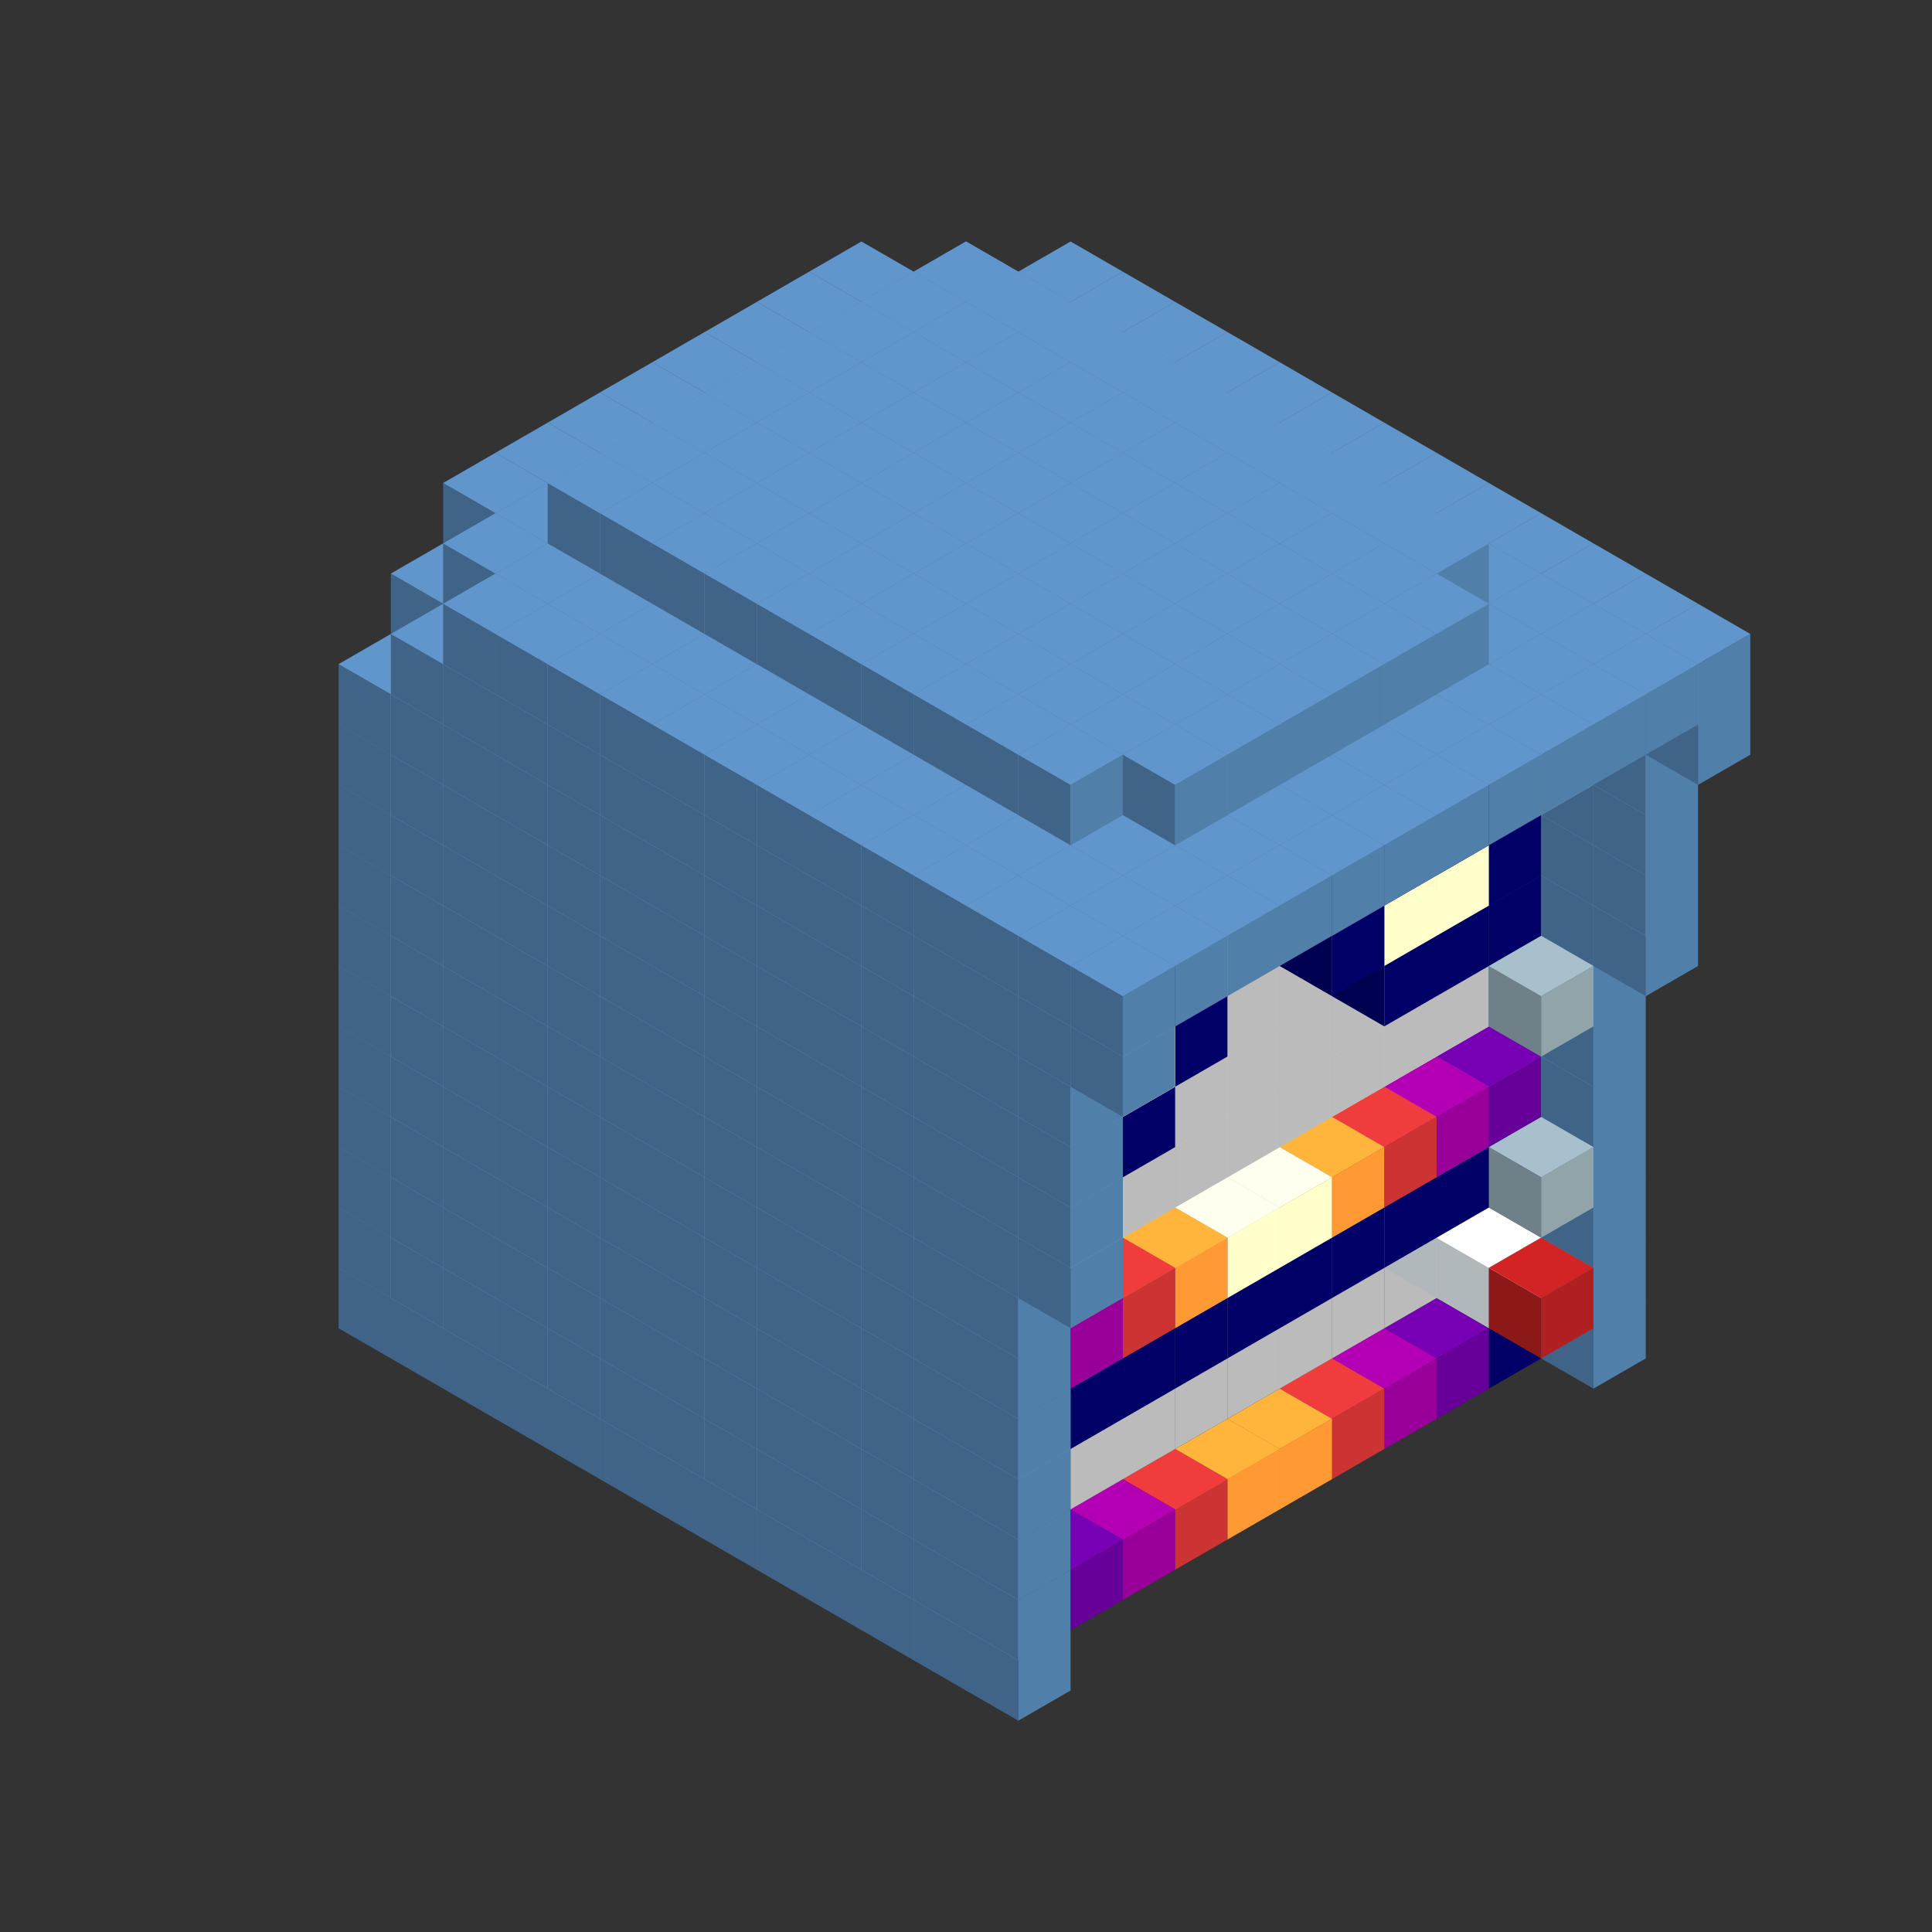 
<svg width='600' height='600' viewBox='4436371 5550000 3200000 3200000' xmlns='http://www.w3.org/2000/svg' xmlns:xlink='http://www.w3.org/1999/xlink'>
<rect x="4436371" y="5550000" width="3200000" height="3200000" fill="#333333" stroke="none"/>
<use xlink:href='#v-0x00000138-12' transform='translate(1936371,3050000)'/>
<use xlink:href='#v-0x00000138-12' transform='translate(983738,3600000)'/>
<use xlink:href='#v-0x00000138-12' transform='translate(2022974,3100000)'/>
<use xlink:href='#v-0x00000138-12' transform='translate(1070341,3650000)'/>
<use xlink:href='#v-0x00000138-12' transform='translate(2109577,3150000)'/>
<use xlink:href='#v-0x00000138-12' transform='translate(1156944,3700000)'/>
<use xlink:href='#v-0x00000138-12' transform='translate(2196180,3200000)'/>
<use xlink:href='#v-0x00000138-12' transform='translate(1243547,3750000)'/>
<use xlink:href='#v-0x00000138-12' transform='translate(2282783,3250000)'/>
<use xlink:href='#v-0x00000138-12' transform='translate(1330150,3800000)'/>
<use xlink:href='#v-0x00000138-12' transform='translate(2369386,3300000)'/>
<use xlink:href='#v-0x00000138-12' transform='translate(1416753,3850000)'/>
<use xlink:href='#v-0x00000138-12' transform='translate(2455989,3350000)'/>
<use xlink:href='#v-0x00000138-12' transform='translate(1503356,3900000)'/>
<use xlink:href='#v-0x00000138-12' transform='translate(2542592,3400000)'/>
<use xlink:href='#v-0x00000138-12' transform='translate(1589959,3950000)'/>
<use xlink:href='#v-0x00000138-12' transform='translate(2629195,3450000)'/>
<use xlink:href='#v-0x00000138-12' transform='translate(1676562,4000000)'/>
<use xlink:href='#v-0x00000138-12' transform='translate(2715798,3500000)'/>
<use xlink:href='#v-0x00000138-12' transform='translate(1763165,4050000)'/>
<use xlink:href='#v-0x00000138-12' transform='translate(2802401,3550000)'/>
<use xlink:href='#v-0x00000138-12' transform='translate(1849768,4100000)'/>
<use xlink:href='#v-0x00000138-12' transform='translate(2889004,3600000)'/>
<use xlink:href='#v-0x00000138-1' transform='translate(2802401,3650000)'/>
<use xlink:href='#v-0x00000138-5' transform='translate(2715798,3700000)'/>
<use xlink:href='#v-0x00000138-6' transform='translate(2629195,3750000)'/>
<use xlink:href='#v-0x00000138-7' transform='translate(2542592,3800000)'/>
<use xlink:href='#v-0x00000138-8' transform='translate(2455989,3850000)'/>
<use xlink:href='#v-0x00000138-8' transform='translate(2369386,3900000)'/>
<use xlink:href='#v-0x00000138-7' transform='translate(2282783,3950000)'/>
<use xlink:href='#v-0x00000138-6' transform='translate(2196180,4000000)'/>
<use xlink:href='#v-0x00000138-5' transform='translate(2109577,4050000)'/>
<use xlink:href='#v-0x00000138-1' transform='translate(2022974,4100000)'/>
<use xlink:href='#v-0x00000138-12' transform='translate(1936371,4150000)'/>
<use xlink:href='#v-0x00000138-12' transform='translate(2975607,3650000)'/>
<use xlink:href='#v-0x00000138-12' transform='translate(2022974,4200000)'/>
<use xlink:href='#v-0x00000138-12' transform='translate(1936371,2950000)'/>
<use xlink:href='#v-0x00000138-12' transform='translate(983738,3500000)'/>
<use xlink:href='#v-0x00000138-12' transform='translate(2022974,3000000)'/>
<use xlink:href='#v-0x00000138-12' transform='translate(1070341,3550000)'/>
<use xlink:href='#v-0x00000138-12' transform='translate(2109577,3050000)'/>
<use xlink:href='#v-0x00000138-12' transform='translate(1156944,3600000)'/>
<use xlink:href='#v-0x00000138-12' transform='translate(2196180,3100000)'/>
<use xlink:href='#v-0x00000138-12' transform='translate(1243547,3650000)'/>
<use xlink:href='#v-0x00000138-12' transform='translate(2282783,3150000)'/>
<use xlink:href='#v-0x00000138-12' transform='translate(1330150,3700000)'/>
<use xlink:href='#v-0x00000138-12' transform='translate(2369386,3200000)'/>
<use xlink:href='#v-0x00000138-12' transform='translate(1416753,3750000)'/>
<use xlink:href='#v-0x00000138-12' transform='translate(2455989,3250000)'/>
<use xlink:href='#v-0x00000138-12' transform='translate(1503356,3800000)'/>
<use xlink:href='#v-0x00000138-12' transform='translate(2542592,3300000)'/>
<use xlink:href='#v-0x00000138-12' transform='translate(1589959,3850000)'/>
<use xlink:href='#v-0x00000138-12' transform='translate(2629195,3350000)'/>
<use xlink:href='#v-0x00000138-12' transform='translate(1676562,3900000)'/>
<use xlink:href='#v-0x00000138-12' transform='translate(2715798,3400000)'/>
<use xlink:href='#v-0x00000138-12' transform='translate(1763165,3950000)'/>
<use xlink:href='#v-0x00000138-12' transform='translate(2802401,3450000)'/>
<use xlink:href='#v-0x00000138-2' transform='translate(2715798,3500000)'/>
<use xlink:href='#v-0x00000138-2' transform='translate(2629195,3550000)'/>
<use xlink:href='#v-0x00000138-2' transform='translate(2542592,3600000)'/>
<use xlink:href='#v-0x00000138-2' transform='translate(2455989,3650000)'/>
<use xlink:href='#v-0x00000138-2' transform='translate(2369386,3700000)'/>
<use xlink:href='#v-0x00000138-2' transform='translate(2282783,3750000)'/>
<use xlink:href='#v-0x00000138-2' transform='translate(2196180,3800000)'/>
<use xlink:href='#v-0x00000138-2' transform='translate(2109577,3850000)'/>
<use xlink:href='#v-0x00000138-2' transform='translate(2022974,3900000)'/>
<use xlink:href='#v-0x00000138-2' transform='translate(1936371,3950000)'/>
<use xlink:href='#v-0x00000138-12' transform='translate(1849768,4000000)'/>
<use xlink:href='#v-0x00000138-12' transform='translate(2889004,3500000)'/>
<use xlink:href='#v-0x00000138-1' transform='translate(2802401,3550000)'/>
<use xlink:href='#v-0x00000138-1' transform='translate(2022974,4000000)'/>
<use xlink:href='#v-0x00000138-12' transform='translate(1936371,4050000)'/>
<use xlink:href='#v-0x00000138-12' transform='translate(2975607,3550000)'/>
<use xlink:href='#v-0x00000138-12' transform='translate(2022974,4100000)'/>
<use xlink:href='#v-0x00000138-12' transform='translate(1936371,2850000)'/>
<use xlink:href='#v-0x00000138-12' transform='translate(983738,3400000)'/>
<use xlink:href='#v-0x00000138-12' transform='translate(2022974,2900000)'/>
<use xlink:href='#v-0x00000138-12' transform='translate(1070341,3450000)'/>
<use xlink:href='#v-0x00000138-12' transform='translate(2109577,2950000)'/>
<use xlink:href='#v-0x00000138-12' transform='translate(1156944,3500000)'/>
<use xlink:href='#v-0x00000138-12' transform='translate(2196180,3000000)'/>
<use xlink:href='#v-0x00000138-12' transform='translate(1243547,3550000)'/>
<use xlink:href='#v-0x00000138-12' transform='translate(2282783,3050000)'/>
<use xlink:href='#v-0x00000138-12' transform='translate(1330150,3600000)'/>
<use xlink:href='#v-0x00000138-12' transform='translate(2369386,3100000)'/>
<use xlink:href='#v-0x00000138-12' transform='translate(1416753,3650000)'/>
<use xlink:href='#v-0x00000138-12' transform='translate(2455989,3150000)'/>
<use xlink:href='#v-0x00000138-12' transform='translate(1503356,3700000)'/>
<use xlink:href='#v-0x00000138-12' transform='translate(2542592,3200000)'/>
<use xlink:href='#v-0x00000138-12' transform='translate(1589959,3750000)'/>
<use xlink:href='#v-0x00000138-12' transform='translate(2629195,3250000)'/>
<use xlink:href='#v-0x00000138-12' transform='translate(1676562,3800000)'/>
<use xlink:href='#v-0x00000138-12' transform='translate(2715798,3300000)'/>
<use xlink:href='#v-0x00000138-12' transform='translate(1763165,3850000)'/>
<use xlink:href='#v-0x00000138-12' transform='translate(2802401,3350000)'/>
<use xlink:href='#v-0x00000138-2' transform='translate(2715798,3400000)'/>
<use xlink:href='#v-0x00000138-9' transform='translate(2629195,3450000)'/>
<use xlink:href='#v-0x00000138-2' transform='translate(2542592,3500000)'/>
<use xlink:href='#v-0x00000138-2' transform='translate(2455989,3550000)'/>
<use xlink:href='#v-0x00000138-2' transform='translate(2369386,3600000)'/>
<use xlink:href='#v-0x00000138-2' transform='translate(2282783,3650000)'/>
<use xlink:href='#v-0x00000138-2' transform='translate(2196180,3700000)'/>
<use xlink:href='#v-0x00000138-2' transform='translate(2109577,3750000)'/>
<use xlink:href='#v-0x00000138-2' transform='translate(2022974,3800000)'/>
<use xlink:href='#v-0x00000138-2' transform='translate(1936371,3850000)'/>
<use xlink:href='#v-0x00000138-12' transform='translate(1849768,3900000)'/>
<use xlink:href='#v-0x00000138-12' transform='translate(2889004,3400000)'/>
<use xlink:href='#v-0x00000138-9' transform='translate(2715798,3500000)'/>
<use xlink:href='#v-0x00000138-12' transform='translate(1936371,3950000)'/>
<use xlink:href='#v-0x00000138-12' transform='translate(2975607,3450000)'/>
<use xlink:href='#v-0x00000138-9' transform='translate(2802401,3550000)'/>
<use xlink:href='#v-0x00000138-12' transform='translate(2022974,4000000)'/>
<use xlink:href='#v-0x00000138-10' transform='translate(2889004,3600000)'/>
<use xlink:href='#v-0x00000138-12' transform='translate(1936371,2750000)'/>
<use xlink:href='#v-0x00000138-12' transform='translate(983738,3300000)'/>
<use xlink:href='#v-0x00000138-12' transform='translate(2022974,2800000)'/>
<use xlink:href='#v-0x00000138-12' transform='translate(1070341,3350000)'/>
<use xlink:href='#v-0x00000138-12' transform='translate(2109577,2850000)'/>
<use xlink:href='#v-0x00000138-12' transform='translate(1156944,3400000)'/>
<use xlink:href='#v-0x00000138-12' transform='translate(2196180,2900000)'/>
<use xlink:href='#v-0x00000138-12' transform='translate(1243547,3450000)'/>
<use xlink:href='#v-0x00000138-12' transform='translate(2282783,2950000)'/>
<use xlink:href='#v-0x00000138-12' transform='translate(1330150,3500000)'/>
<use xlink:href='#v-0x00000138-12' transform='translate(2369386,3000000)'/>
<use xlink:href='#v-0x00000138-12' transform='translate(1416753,3550000)'/>
<use xlink:href='#v-0x00000138-12' transform='translate(2455989,3050000)'/>
<use xlink:href='#v-0x00000138-12' transform='translate(1503356,3600000)'/>
<use xlink:href='#v-0x00000138-12' transform='translate(2542592,3100000)'/>
<use xlink:href='#v-0x00000138-12' transform='translate(1589959,3650000)'/>
<use xlink:href='#v-0x00000138-12' transform='translate(2629195,3150000)'/>
<use xlink:href='#v-0x00000138-12' transform='translate(1676562,3700000)'/>
<use xlink:href='#v-0x00000138-12' transform='translate(2715798,3200000)'/>
<use xlink:href='#v-0x00000138-12' transform='translate(1763165,3750000)'/>
<use xlink:href='#v-0x00000138-12' transform='translate(2802401,3250000)'/>
<use xlink:href='#v-0x00000138-2' transform='translate(2715798,3300000)'/>
<use xlink:href='#v-0x00000138-2' transform='translate(2629195,3350000)'/>
<use xlink:href='#v-0x00000138-2' transform='translate(2542592,3400000)'/>
<use xlink:href='#v-0x00000138-2' transform='translate(2455989,3450000)'/>
<use xlink:href='#v-0x00000138-2' transform='translate(2369386,3500000)'/>
<use xlink:href='#v-0x00000138-2' transform='translate(2282783,3550000)'/>
<use xlink:href='#v-0x00000138-2' transform='translate(2196180,3600000)'/>
<use xlink:href='#v-0x00000138-2' transform='translate(2109577,3650000)'/>
<use xlink:href='#v-0x00000138-2' transform='translate(2022974,3700000)'/>
<use xlink:href='#v-0x00000138-2' transform='translate(1936371,3750000)'/>
<use xlink:href='#v-0x00000138-12' transform='translate(1849768,3800000)'/>
<use xlink:href='#v-0x00000138-12' transform='translate(2889004,3300000)'/>
<use xlink:href='#v-0x00000138-1' transform='translate(2802401,3350000)'/>
<use xlink:href='#v-0x00000138-1' transform='translate(2715798,3400000)'/>
<use xlink:href='#v-0x00000138-1' transform='translate(2629195,3450000)'/>
<use xlink:href='#v-0x00000138-1' transform='translate(2542592,3500000)'/>
<use xlink:href='#v-0x00000138-1' transform='translate(2455989,3550000)'/>
<use xlink:href='#v-0x00000138-1' transform='translate(2369386,3600000)'/>
<use xlink:href='#v-0x00000138-1' transform='translate(2282783,3650000)'/>
<use xlink:href='#v-0x00000138-1' transform='translate(2196180,3700000)'/>
<use xlink:href='#v-0x00000138-1' transform='translate(2109577,3750000)'/>
<use xlink:href='#v-0x00000138-1' transform='translate(2022974,3800000)'/>
<use xlink:href='#v-0x00000138-12' transform='translate(1936371,3850000)'/>
<use xlink:href='#v-0x00000138-12' transform='translate(2975607,3350000)'/>
<use xlink:href='#v-0x00000138-12' transform='translate(2022974,3900000)'/>
<use xlink:href='#v-0x00000138-12' transform='translate(1936371,2650000)'/>
<use xlink:href='#v-0x00000138-12' transform='translate(983738,3200000)'/>
<use xlink:href='#v-0x00000138-12' transform='translate(2022974,2700000)'/>
<use xlink:href='#v-0x00000138-12' transform='translate(1070341,3250000)'/>
<use xlink:href='#v-0x00000138-12' transform='translate(2109577,2750000)'/>
<use xlink:href='#v-0x00000138-12' transform='translate(1156944,3300000)'/>
<use xlink:href='#v-0x00000138-12' transform='translate(2196180,2800000)'/>
<use xlink:href='#v-0x00000138-12' transform='translate(1243547,3350000)'/>
<use xlink:href='#v-0x00000138-12' transform='translate(2282783,2850000)'/>
<use xlink:href='#v-0x00000138-12' transform='translate(1330150,3400000)'/>
<use xlink:href='#v-0x00000138-12' transform='translate(2369386,2900000)'/>
<use xlink:href='#v-0x00000138-12' transform='translate(1416753,3450000)'/>
<use xlink:href='#v-0x00000138-12' transform='translate(2455989,2950000)'/>
<use xlink:href='#v-0x00000138-12' transform='translate(1503356,3500000)'/>
<use xlink:href='#v-0x00000138-12' transform='translate(2542592,3000000)'/>
<use xlink:href='#v-0x00000138-12' transform='translate(1589959,3550000)'/>
<use xlink:href='#v-0x00000138-12' transform='translate(2629195,3050000)'/>
<use xlink:href='#v-0x00000138-12' transform='translate(1676562,3600000)'/>
<use xlink:href='#v-0x00000138-12' transform='translate(2715798,3100000)'/>
<use xlink:href='#v-0x00000138-12' transform='translate(1763165,3650000)'/>
<use xlink:href='#v-0x00000138-12' transform='translate(2802401,3150000)'/>
<use xlink:href='#v-0x00000138-2' transform='translate(2715798,3200000)'/>
<use xlink:href='#v-0x00000138-2' transform='translate(2629195,3250000)'/>
<use xlink:href='#v-0x00000138-2' transform='translate(2542592,3300000)'/>
<use xlink:href='#v-0x00000138-2' transform='translate(2455989,3350000)'/>
<use xlink:href='#v-0x00000138-2' transform='translate(2369386,3400000)'/>
<use xlink:href='#v-0x00000138-2' transform='translate(2282783,3450000)'/>
<use xlink:href='#v-0x00000138-2' transform='translate(2196180,3500000)'/>
<use xlink:href='#v-0x00000138-2' transform='translate(2109577,3550000)'/>
<use xlink:href='#v-0x00000138-2' transform='translate(2022974,3600000)'/>
<use xlink:href='#v-0x00000138-2' transform='translate(1936371,3650000)'/>
<use xlink:href='#v-0x00000138-12' transform='translate(1849768,3700000)'/>
<use xlink:href='#v-0x00000138-12' transform='translate(2889004,3200000)'/>
<use xlink:href='#v-0x00000138-5' transform='translate(2802401,3250000)'/>
<use xlink:href='#v-0x00000138-6' transform='translate(2715798,3300000)'/>
<use xlink:href='#v-0x00000138-7' transform='translate(2629195,3350000)'/>
<use xlink:href='#v-0x00000138-8' transform='translate(2542592,3400000)'/>
<use xlink:href='#v-0x00000138-3' transform='translate(2455989,3450000)'/>
<use xlink:href='#v-0x00000138-3' transform='translate(2369386,3500000)'/>
<use xlink:href='#v-0x00000138-8' transform='translate(2282783,3550000)'/>
<use xlink:href='#v-0x00000138-7' transform='translate(2196180,3600000)'/>
<use xlink:href='#v-0x00000138-6' transform='translate(2109577,3650000)'/>
<use xlink:href='#v-0x00000138-5' transform='translate(2022974,3700000)'/>
<use xlink:href='#v-0x00000138-12' transform='translate(1936371,3750000)'/>
<use xlink:href='#v-0x00000138-12' transform='translate(2975607,3250000)'/>
<use xlink:href='#v-0x00000138-12' transform='translate(2022974,3800000)'/>
<use xlink:href='#v-0x00000138-11' transform='translate(2889004,3400000)'/>
<use xlink:href='#v-0x00000138-12' transform='translate(1936371,2550000)'/>
<use xlink:href='#v-0x00000138-12' transform='translate(983738,3100000)'/>
<use xlink:href='#v-0x00000138-12' transform='translate(2022974,2600000)'/>
<use xlink:href='#v-0x00000138-12' transform='translate(1070341,3150000)'/>
<use xlink:href='#v-0x00000138-12' transform='translate(2109577,2650000)'/>
<use xlink:href='#v-0x00000138-12' transform='translate(1156944,3200000)'/>
<use xlink:href='#v-0x00000138-12' transform='translate(2196180,2700000)'/>
<use xlink:href='#v-0x00000138-12' transform='translate(1243547,3250000)'/>
<use xlink:href='#v-0x00000138-12' transform='translate(2282783,2750000)'/>
<use xlink:href='#v-0x00000138-12' transform='translate(1330150,3300000)'/>
<use xlink:href='#v-0x00000138-12' transform='translate(2369386,2800000)'/>
<use xlink:href='#v-0x00000138-12' transform='translate(1416753,3350000)'/>
<use xlink:href='#v-0x00000138-12' transform='translate(2455989,2850000)'/>
<use xlink:href='#v-0x00000138-12' transform='translate(1503356,3400000)'/>
<use xlink:href='#v-0x00000138-12' transform='translate(2542592,2900000)'/>
<use xlink:href='#v-0x00000138-12' transform='translate(1589959,3450000)'/>
<use xlink:href='#v-0x00000138-12' transform='translate(2629195,2950000)'/>
<use xlink:href='#v-0x00000138-12' transform='translate(1676562,3500000)'/>
<use xlink:href='#v-0x00000138-12' transform='translate(2715798,3000000)'/>
<use xlink:href='#v-0x00000138-12' transform='translate(1763165,3550000)'/>
<use xlink:href='#v-0x00000138-12' transform='translate(2802401,3050000)'/>
<use xlink:href='#v-0x00000138-2' transform='translate(2715798,3100000)'/>
<use xlink:href='#v-0x00000138-2' transform='translate(2629195,3150000)'/>
<use xlink:href='#v-0x00000138-2' transform='translate(2542592,3200000)'/>
<use xlink:href='#v-0x00000138-2' transform='translate(2455989,3250000)'/>
<use xlink:href='#v-0x00000138-2' transform='translate(2369386,3300000)'/>
<use xlink:href='#v-0x00000138-2' transform='translate(2282783,3350000)'/>
<use xlink:href='#v-0x00000138-2' transform='translate(2196180,3400000)'/>
<use xlink:href='#v-0x00000138-2' transform='translate(2109577,3450000)'/>
<use xlink:href='#v-0x00000138-2' transform='translate(2022974,3500000)'/>
<use xlink:href='#v-0x00000138-2' transform='translate(1936371,3550000)'/>
<use xlink:href='#v-0x00000138-12' transform='translate(1849768,3600000)'/>
<use xlink:href='#v-0x00000138-12' transform='translate(2889004,3100000)'/>
<use xlink:href='#v-0x00000138-12' transform='translate(1936371,3650000)'/>
<use xlink:href='#v-0x00000138-12' transform='translate(2975607,3150000)'/>
<use xlink:href='#v-0x00000138-12' transform='translate(2022974,3700000)'/>
<use xlink:href='#v-0x00000138-12' transform='translate(1936371,2450000)'/>
<use xlink:href='#v-0x00000138-12' transform='translate(983738,3000000)'/>
<use xlink:href='#v-0x00000138-12' transform='translate(2022974,2500000)'/>
<use xlink:href='#v-0x00000138-12' transform='translate(1070341,3050000)'/>
<use xlink:href='#v-0x00000138-12' transform='translate(2109577,2550000)'/>
<use xlink:href='#v-0x00000138-12' transform='translate(1156944,3100000)'/>
<use xlink:href='#v-0x00000138-12' transform='translate(2196180,2600000)'/>
<use xlink:href='#v-0x00000138-12' transform='translate(1243547,3150000)'/>
<use xlink:href='#v-0x00000138-12' transform='translate(2282783,2650000)'/>
<use xlink:href='#v-0x00000138-12' transform='translate(1330150,3200000)'/>
<use xlink:href='#v-0x00000138-12' transform='translate(2369386,2700000)'/>
<use xlink:href='#v-0x00000138-12' transform='translate(1416753,3250000)'/>
<use xlink:href='#v-0x00000138-12' transform='translate(2455989,2750000)'/>
<use xlink:href='#v-0x00000138-12' transform='translate(1503356,3300000)'/>
<use xlink:href='#v-0x00000138-12' transform='translate(2542592,2800000)'/>
<use xlink:href='#v-0x00000138-12' transform='translate(1589959,3350000)'/>
<use xlink:href='#v-0x00000138-12' transform='translate(2629195,2850000)'/>
<use xlink:href='#v-0x00000138-12' transform='translate(1676562,3400000)'/>
<use xlink:href='#v-0x00000138-12' transform='translate(2715798,2900000)'/>
<use xlink:href='#v-0x00000138-12' transform='translate(1763165,3450000)'/>
<use xlink:href='#v-0x00000138-12' transform='translate(2802401,2950000)'/>
<use xlink:href='#v-0x00000138-2' transform='translate(2715798,3000000)'/>
<use xlink:href='#v-0x00000138-2' transform='translate(2629195,3050000)'/>
<use xlink:href='#v-0x00000138-2' transform='translate(2542592,3100000)'/>
<use xlink:href='#v-0x00000138-2' transform='translate(2455989,3150000)'/>
<use xlink:href='#v-0x00000138-2' transform='translate(2369386,3200000)'/>
<use xlink:href='#v-0x00000138-2' transform='translate(2282783,3250000)'/>
<use xlink:href='#v-0x00000138-2' transform='translate(2196180,3300000)'/>
<use xlink:href='#v-0x00000138-2' transform='translate(2109577,3350000)'/>
<use xlink:href='#v-0x00000138-2' transform='translate(2022974,3400000)'/>
<use xlink:href='#v-0x00000138-2' transform='translate(1936371,3450000)'/>
<use xlink:href='#v-0x00000138-12' transform='translate(1849768,3500000)'/>
<use xlink:href='#v-0x00000138-12' transform='translate(2889004,3000000)'/>
<use xlink:href='#v-0x00000138-12' transform='translate(1936371,3550000)'/>
<use xlink:href='#v-0x00000138-12' transform='translate(2975607,3050000)'/>
<use xlink:href='#v-0x00000138-12' transform='translate(2022974,3600000)'/>
<use xlink:href='#v-0x00000138-12' transform='translate(1936371,2350000)'/>
<use xlink:href='#v-0x00000138-12' transform='translate(983738,2900000)'/>
<use xlink:href='#v-0x00000138-12' transform='translate(2022974,2400000)'/>
<use xlink:href='#v-0x00000138-12' transform='translate(1070341,2950000)'/>
<use xlink:href='#v-0x00000138-12' transform='translate(2109577,2450000)'/>
<use xlink:href='#v-0x00000138-12' transform='translate(1156944,3000000)'/>
<use xlink:href='#v-0x00000138-12' transform='translate(2196180,2500000)'/>
<use xlink:href='#v-0x00000138-12' transform='translate(1243547,3050000)'/>
<use xlink:href='#v-0x00000138-12' transform='translate(2282783,2550000)'/>
<use xlink:href='#v-0x00000138-12' transform='translate(1330150,3100000)'/>
<use xlink:href='#v-0x00000138-12' transform='translate(2369386,2600000)'/>
<use xlink:href='#v-0x00000138-12' transform='translate(1416753,3150000)'/>
<use xlink:href='#v-0x00000138-12' transform='translate(2455989,2650000)'/>
<use xlink:href='#v-0x00000138-12' transform='translate(1503356,3200000)'/>
<use xlink:href='#v-0x00000138-12' transform='translate(2542592,2700000)'/>
<use xlink:href='#v-0x00000138-12' transform='translate(1589959,3250000)'/>
<use xlink:href='#v-0x00000138-12' transform='translate(2629195,2750000)'/>
<use xlink:href='#v-0x00000138-12' transform='translate(1676562,3300000)'/>
<use xlink:href='#v-0x00000138-12' transform='translate(2715798,2800000)'/>
<use xlink:href='#v-0x00000138-12' transform='translate(1763165,3350000)'/>
<use xlink:href='#v-0x00000138-12' transform='translate(2802401,2850000)'/>
<use xlink:href='#v-0x00000138-2' transform='translate(2715798,2900000)'/>
<use xlink:href='#v-0x00000138-2' transform='translate(2629195,2950000)'/>
<use xlink:href='#v-0x00000138-2' transform='translate(2542592,3000000)'/>
<use xlink:href='#v-0x00000138-2' transform='translate(2455989,3050000)'/>
<use xlink:href='#v-0x00000138-2' transform='translate(2369386,3100000)'/>
<use xlink:href='#v-0x00000138-2' transform='translate(2282783,3150000)'/>
<use xlink:href='#v-0x00000138-2' transform='translate(2196180,3200000)'/>
<use xlink:href='#v-0x00000138-2' transform='translate(2109577,3250000)'/>
<use xlink:href='#v-0x00000138-2' transform='translate(2022974,3300000)'/>
<use xlink:href='#v-0x00000138-2' transform='translate(1936371,3350000)'/>
<use xlink:href='#v-0x00000138-12' transform='translate(1849768,3400000)'/>
<use xlink:href='#v-0x00000138-12' transform='translate(2889004,2900000)'/>
<use xlink:href='#v-0x00000138-1' transform='translate(2802401,2950000)'/>
<use xlink:href='#v-0x00000138-1' transform='translate(2715798,3000000)'/>
<use xlink:href='#v-0x00000138-1' transform='translate(2629195,3050000)'/>
<use xlink:href='#v-0x00000138-1' transform='translate(2196180,3300000)'/>
<use xlink:href='#v-0x00000138-1' transform='translate(2109577,3350000)'/>
<use xlink:href='#v-0x00000138-1' transform='translate(2022974,3400000)'/>
<use xlink:href='#v-0x00000138-12' transform='translate(1936371,3450000)'/>
<use xlink:href='#v-0x00000138-12' transform='translate(2975607,2950000)'/>
<use xlink:href='#v-0x00000138-12' transform='translate(2022974,3500000)'/>
<use xlink:href='#v-0x00000138-12' transform='translate(3062210,3000000)'/>
<use xlink:href='#v-0x00000138-11' transform='translate(2889004,3100000)'/>
<use xlink:href='#v-0x00000138-12' transform='translate(2109577,3550000)'/>
<use xlink:href='#v-0x00000138-12' transform='translate(1936371,2250000)'/>
<use xlink:href='#v-0x00000138-12' transform='translate(983738,2800000)'/>
<use xlink:href='#v-0x00000138-12' transform='translate(2022974,2300000)'/>
<use xlink:href='#v-0x00000138-12' transform='translate(1070341,2850000)'/>
<use xlink:href='#v-0x00000138-12' transform='translate(2109577,2350000)'/>
<use xlink:href='#v-0x00000138-12' transform='translate(1156944,2900000)'/>
<use xlink:href='#v-0x00000138-12' transform='translate(2196180,2400000)'/>
<use xlink:href='#v-0x00000138-12' transform='translate(1243547,2950000)'/>
<use xlink:href='#v-0x00000138-12' transform='translate(2282783,2450000)'/>
<use xlink:href='#v-0x00000138-12' transform='translate(1330150,3000000)'/>
<use xlink:href='#v-0x00000138-12' transform='translate(2369386,2500000)'/>
<use xlink:href='#v-0x00000138-12' transform='translate(1416753,3050000)'/>
<use xlink:href='#v-0x00000138-12' transform='translate(2455989,2550000)'/>
<use xlink:href='#v-0x00000138-12' transform='translate(1503356,3100000)'/>
<use xlink:href='#v-0x00000138-12' transform='translate(2542592,2600000)'/>
<use xlink:href='#v-0x00000138-12' transform='translate(1589959,3150000)'/>
<use xlink:href='#v-0x00000138-12' transform='translate(2629195,2650000)'/>
<use xlink:href='#v-0x00000138-12' transform='translate(1676562,3200000)'/>
<use xlink:href='#v-0x00000138-12' transform='translate(2715798,2700000)'/>
<use xlink:href='#v-0x00000138-12' transform='translate(1763165,3250000)'/>
<use xlink:href='#v-0x00000138-12' transform='translate(2802401,2750000)'/>
<use xlink:href='#v-0x00000138-2' transform='translate(2715798,2800000)'/>
<use xlink:href='#v-0x00000138-2' transform='translate(2629195,2850000)'/>
<use xlink:href='#v-0x00000138-2' transform='translate(2542592,2900000)'/>
<use xlink:href='#v-0x00000138-2' transform='translate(2455989,2950000)'/>
<use xlink:href='#v-0x00000138-2' transform='translate(2369386,3000000)'/>
<use xlink:href='#v-0x00000138-2' transform='translate(2282783,3050000)'/>
<use xlink:href='#v-0x00000138-2' transform='translate(2196180,3100000)'/>
<use xlink:href='#v-0x00000138-2' transform='translate(2109577,3150000)'/>
<use xlink:href='#v-0x00000138-2' transform='translate(2022974,3200000)'/>
<use xlink:href='#v-0x00000138-2' transform='translate(1936371,3250000)'/>
<use xlink:href='#v-0x00000138-12' transform='translate(1849768,3300000)'/>
<use xlink:href='#v-0x00000138-12' transform='translate(2889004,2800000)'/>
<use xlink:href='#v-0x00000138-1' transform='translate(2802401,2850000)'/>
<use xlink:href='#v-0x00000138-3' transform='translate(2715798,2900000)'/>
<use xlink:href='#v-0x00000138-3' transform='translate(2629195,2950000)'/>
<use xlink:href='#v-0x00000138-1' transform='translate(2542592,3000000)'/>
<use xlink:href='#v-0x00000138-1' transform='translate(2282783,3150000)'/>
<use xlink:href='#v-0x00000138-3' transform='translate(2196180,3200000)'/>
<use xlink:href='#v-0x00000138-3' transform='translate(2109577,3250000)'/>
<use xlink:href='#v-0x00000138-1' transform='translate(2022974,3300000)'/>
<use xlink:href='#v-0x00000138-12' transform='translate(1936371,3350000)'/>
<use xlink:href='#v-0x00000138-12' transform='translate(2975607,2850000)'/>
<use xlink:href='#v-0x00000138-12' transform='translate(2022974,3400000)'/>
<use xlink:href='#v-0x00000138-12' transform='translate(3062210,2900000)'/>
<use xlink:href='#v-0x00000138-12' transform='translate(2109577,3450000)'/>
<use xlink:href='#v-0x00000138-12' transform='translate(1936371,2150000)'/>
<use xlink:href='#v-0x00000138-12' transform='translate(983738,2700000)'/>
<use xlink:href='#v-0x00000138-12' transform='translate(2022974,2200000)'/>
<use xlink:href='#v-0x00000138-12' transform='translate(1070341,2750000)'/>
<use xlink:href='#v-0x00000138-12' transform='translate(2109577,2250000)'/>
<use xlink:href='#v-0x00000138-12' transform='translate(1156944,2800000)'/>
<use xlink:href='#v-0x00000138-12' transform='translate(2196180,2300000)'/>
<use xlink:href='#v-0x00000138-12' transform='translate(1243547,2850000)'/>
<use xlink:href='#v-0x00000138-12' transform='translate(2282783,2350000)'/>
<use xlink:href='#v-0x00000138-12' transform='translate(1330150,2900000)'/>
<use xlink:href='#v-0x00000138-12' transform='translate(2369386,2400000)'/>
<use xlink:href='#v-0x00000138-12' transform='translate(1416753,2950000)'/>
<use xlink:href='#v-0x00000138-12' transform='translate(2455989,2450000)'/>
<use xlink:href='#v-0x00000138-12' transform='translate(1503356,3000000)'/>
<use xlink:href='#v-0x00000138-12' transform='translate(2542592,2500000)'/>
<use xlink:href='#v-0x00000138-12' transform='translate(1589959,3050000)'/>
<use xlink:href='#v-0x00000138-12' transform='translate(2629195,2550000)'/>
<use xlink:href='#v-0x00000138-12' transform='translate(1676562,3100000)'/>
<use xlink:href='#v-0x00000138-12' transform='translate(2715798,2600000)'/>
<use xlink:href='#v-0x00000138-12' transform='translate(1763165,3150000)'/>
<use xlink:href='#v-0x00000138-12' transform='translate(2802401,2650000)'/>
<use xlink:href='#v-0x00000138-2' transform='translate(2715798,2700000)'/>
<use xlink:href='#v-0x00000138-2' transform='translate(2629195,2750000)'/>
<use xlink:href='#v-0x00000138-2' transform='translate(2542592,2800000)'/>
<use xlink:href='#v-0x00000138-2' transform='translate(2455989,2850000)'/>
<use xlink:href='#v-0x00000138-2' transform='translate(2369386,2900000)'/>
<use xlink:href='#v-0x00000138-2' transform='translate(2282783,2950000)'/>
<use xlink:href='#v-0x00000138-2' transform='translate(2196180,3000000)'/>
<use xlink:href='#v-0x00000138-2' transform='translate(2109577,3050000)'/>
<use xlink:href='#v-0x00000138-2' transform='translate(2022974,3100000)'/>
<use xlink:href='#v-0x00000138-2' transform='translate(1936371,3150000)'/>
<use xlink:href='#v-0x00000138-12' transform='translate(1849768,3200000)'/>
<use xlink:href='#v-0x00000138-12' transform='translate(2889004,2700000)'/>
<use xlink:href='#v-0x00000138-1' transform='translate(2802401,2750000)'/>
<use xlink:href='#v-0x00000138-1' transform='translate(2715798,2800000)'/>
<use xlink:href='#v-0x00000138-1' transform='translate(2629195,2850000)'/>
<use xlink:href='#v-0x00000138-1' transform='translate(2196180,3100000)'/>
<use xlink:href='#v-0x00000138-1' transform='translate(2109577,3150000)'/>
<use xlink:href='#v-0x00000138-1' transform='translate(2022974,3200000)'/>
<use xlink:href='#v-0x00000138-12' transform='translate(1936371,3250000)'/>
<use xlink:href='#v-0x00000138-12' transform='translate(2975607,2750000)'/>
<use xlink:href='#v-0x00000138-12' transform='translate(2022974,3300000)'/>
<use xlink:href='#v-0x00000138-12' transform='translate(3062210,2800000)'/>
<use xlink:href='#v-0x00000138-12' transform='translate(2109577,3350000)'/>
<use xlink:href='#v-0x00000138-12' transform='translate(1936371,2050000)'/>
<use xlink:href='#v-0x00000138-12' transform='translate(983738,2600000)'/>
<use xlink:href='#v-0x00000138-12' transform='translate(2022974,2100000)'/>
<use xlink:href='#v-0x00000138-12' transform='translate(1070341,2650000)'/>
<use xlink:href='#v-0x00000138-12' transform='translate(2109577,2150000)'/>
<use xlink:href='#v-0x00000138-12' transform='translate(1156944,2700000)'/>
<use xlink:href='#v-0x00000138-12' transform='translate(2196180,2200000)'/>
<use xlink:href='#v-0x00000138-12' transform='translate(1243547,2750000)'/>
<use xlink:href='#v-0x00000138-12' transform='translate(2282783,2250000)'/>
<use xlink:href='#v-0x00000138-12' transform='translate(1330150,2800000)'/>
<use xlink:href='#v-0x00000138-12' transform='translate(2369386,2300000)'/>
<use xlink:href='#v-0x00000138-12' transform='translate(1416753,2850000)'/>
<use xlink:href='#v-0x00000138-12' transform='translate(2455989,2350000)'/>
<use xlink:href='#v-0x00000138-12' transform='translate(1503356,2900000)'/>
<use xlink:href='#v-0x00000138-12' transform='translate(2542592,2400000)'/>
<use xlink:href='#v-0x00000138-12' transform='translate(1589959,2950000)'/>
<use xlink:href='#v-0x00000138-12' transform='translate(2629195,2450000)'/>
<use xlink:href='#v-0x00000138-12' transform='translate(1676562,3000000)'/>
<use xlink:href='#v-0x00000138-12' transform='translate(2715798,2500000)'/>
<use xlink:href='#v-0x00000138-12' transform='translate(1763165,3050000)'/>
<use xlink:href='#v-0x00000138-12' transform='translate(2802401,2550000)'/>
<use xlink:href='#v-0x00000138-2' transform='translate(2715798,2600000)'/>
<use xlink:href='#v-0x00000138-2' transform='translate(2629195,2650000)'/>
<use xlink:href='#v-0x00000138-2' transform='translate(2542592,2700000)'/>
<use xlink:href='#v-0x00000138-2' transform='translate(2455989,2750000)'/>
<use xlink:href='#v-0x00000138-2' transform='translate(2369386,2800000)'/>
<use xlink:href='#v-0x00000138-2' transform='translate(2282783,2850000)'/>
<use xlink:href='#v-0x00000138-2' transform='translate(2196180,2900000)'/>
<use xlink:href='#v-0x00000138-2' transform='translate(2109577,2950000)'/>
<use xlink:href='#v-0x00000138-2' transform='translate(2022974,3000000)'/>
<use xlink:href='#v-0x00000138-2' transform='translate(1936371,3050000)'/>
<use xlink:href='#v-0x00000138-12' transform='translate(1849768,3100000)'/>
<use xlink:href='#v-0x00000138-12' transform='translate(2889004,2600000)'/>
<use xlink:href='#v-0x00000138-12' transform='translate(1936371,3150000)'/>
<use xlink:href='#v-0x00000138-12' transform='translate(2975607,2650000)'/>
<use xlink:href='#v-0x00000138-12' transform='translate(2022974,3200000)'/>
<use xlink:href='#v-0x00000138-12' transform='translate(3062210,2700000)'/>
<use xlink:href='#v-0x00000138-12' transform='translate(2109577,3250000)'/>
<use xlink:href='#v-0x00000138-12' transform='translate(1849768,2000000)'/>
<use xlink:href='#v-0x00000138-12' transform='translate(1763165,2050000)'/>
<use xlink:href='#v-0x00000138-12' transform='translate(1676562,2100000)'/>
<use xlink:href='#v-0x00000138-12' transform='translate(1589959,2150000)'/>
<use xlink:href='#v-0x00000138-12' transform='translate(1503356,2200000)'/>
<use xlink:href='#v-0x00000138-12' transform='translate(1416753,2250000)'/>
<use xlink:href='#v-0x00000138-12' transform='translate(1330150,2300000)'/>
<use xlink:href='#v-0x00000138-12' transform='translate(1243547,2350000)'/>
<use xlink:href='#v-0x00000138-12' transform='translate(1156944,2400000)'/>
<use xlink:href='#v-0x00000138-12' transform='translate(1070341,2450000)'/>
<use xlink:href='#v-0x00000138-12' transform='translate(2022974,2000000)'/>
<use xlink:href='#v-0x00000138-5' transform='translate(1936371,2050000)'/>
<use xlink:href='#v-0x00000138-5' transform='translate(1849768,2100000)'/>
<use xlink:href='#v-0x00000138-5' transform='translate(1763165,2150000)'/>
<use xlink:href='#v-0x00000138-5' transform='translate(1676562,2200000)'/>
<use xlink:href='#v-0x00000138-5' transform='translate(1589959,2250000)'/>
<use xlink:href='#v-0x00000138-5' transform='translate(1503356,2300000)'/>
<use xlink:href='#v-0x00000138-5' transform='translate(1416753,2350000)'/>
<use xlink:href='#v-0x00000138-5' transform='translate(1330150,2400000)'/>
<use xlink:href='#v-0x00000138-5' transform='translate(1243547,2450000)'/>
<use xlink:href='#v-0x00000138-5' transform='translate(1156944,2500000)'/>
<use xlink:href='#v-0x00000138-12' transform='translate(1070341,2550000)'/>
<use xlink:href='#v-0x00000138-12' transform='translate(2109577,2050000)'/>
<use xlink:href='#v-0x00000138-5' transform='translate(2022974,2100000)'/>
<use xlink:href='#v-0x00000138-6' transform='translate(1936371,2150000)'/>
<use xlink:href='#v-0x00000138-6' transform='translate(1849768,2200000)'/>
<use xlink:href='#v-0x00000138-6' transform='translate(1763165,2250000)'/>
<use xlink:href='#v-0x00000138-6' transform='translate(1676562,2300000)'/>
<use xlink:href='#v-0x00000138-6' transform='translate(1589959,2350000)'/>
<use xlink:href='#v-0x00000138-6' transform='translate(1503356,2400000)'/>
<use xlink:href='#v-0x00000138-6' transform='translate(1416753,2450000)'/>
<use xlink:href='#v-0x00000138-6' transform='translate(1330150,2500000)'/>
<use xlink:href='#v-0x00000138-5' transform='translate(1243547,2550000)'/>
<use xlink:href='#v-0x00000138-12' transform='translate(1156944,2600000)'/>
<use xlink:href='#v-0x00000138-12' transform='translate(2196180,2100000)'/>
<use xlink:href='#v-0x00000138-5' transform='translate(2109577,2150000)'/>
<use xlink:href='#v-0x00000138-6' transform='translate(2022974,2200000)'/>
<use xlink:href='#v-0x00000138-7' transform='translate(1936371,2250000)'/>
<use xlink:href='#v-0x00000138-7' transform='translate(1849768,2300000)'/>
<use xlink:href='#v-0x00000138-7' transform='translate(1763165,2350000)'/>
<use xlink:href='#v-0x00000138-7' transform='translate(1676562,2400000)'/>
<use xlink:href='#v-0x00000138-7' transform='translate(1589959,2450000)'/>
<use xlink:href='#v-0x00000138-7' transform='translate(1503356,2500000)'/>
<use xlink:href='#v-0x00000138-6' transform='translate(1416753,2550000)'/>
<use xlink:href='#v-0x00000138-5' transform='translate(1330150,2600000)'/>
<use xlink:href='#v-0x00000138-12' transform='translate(1243547,2650000)'/>
<use xlink:href='#v-0x00000138-12' transform='translate(2282783,2150000)'/>
<use xlink:href='#v-0x00000138-5' transform='translate(2196180,2200000)'/>
<use xlink:href='#v-0x00000138-6' transform='translate(2109577,2250000)'/>
<use xlink:href='#v-0x00000138-7' transform='translate(2022974,2300000)'/>
<use xlink:href='#v-0x00000138-8' transform='translate(1936371,2350000)'/>
<use xlink:href='#v-0x00000138-8' transform='translate(1849768,2400000)'/>
<use xlink:href='#v-0x00000138-8' transform='translate(1763165,2450000)'/>
<use xlink:href='#v-0x00000138-8' transform='translate(1676562,2500000)'/>
<use xlink:href='#v-0x00000138-7' transform='translate(1589959,2550000)'/>
<use xlink:href='#v-0x00000138-6' transform='translate(1503356,2600000)'/>
<use xlink:href='#v-0x00000138-5' transform='translate(1416753,2650000)'/>
<use xlink:href='#v-0x00000138-12' transform='translate(1330150,2700000)'/>
<use xlink:href='#v-0x00000138-12' transform='translate(2369386,2200000)'/>
<use xlink:href='#v-0x00000138-5' transform='translate(2282783,2250000)'/>
<use xlink:href='#v-0x00000138-6' transform='translate(2196180,2300000)'/>
<use xlink:href='#v-0x00000138-7' transform='translate(2109577,2350000)'/>
<use xlink:href='#v-0x00000138-8' transform='translate(2022974,2400000)'/>
<use xlink:href='#v-0x00000138-2' transform='translate(1936371,2450000)'/>
<use xlink:href='#v-0x00000138-2' transform='translate(1849768,2500000)'/>
<use xlink:href='#v-0x00000138-8' transform='translate(1763165,2550000)'/>
<use xlink:href='#v-0x00000138-7' transform='translate(1676562,2600000)'/>
<use xlink:href='#v-0x00000138-6' transform='translate(1589959,2650000)'/>
<use xlink:href='#v-0x00000138-5' transform='translate(1503356,2700000)'/>
<use xlink:href='#v-0x00000138-12' transform='translate(1416753,2750000)'/>
<use xlink:href='#v-0x00000138-12' transform='translate(2455989,2250000)'/>
<use xlink:href='#v-0x00000138-5' transform='translate(2369386,2300000)'/>
<use xlink:href='#v-0x00000138-6' transform='translate(2282783,2350000)'/>
<use xlink:href='#v-0x00000138-7' transform='translate(2196180,2400000)'/>
<use xlink:href='#v-0x00000138-8' transform='translate(2109577,2450000)'/>
<use xlink:href='#v-0x00000138-2' transform='translate(2022974,2500000)'/>
<use xlink:href='#v-0x00000138-2' transform='translate(1936371,2550000)'/>
<use xlink:href='#v-0x00000138-8' transform='translate(1849768,2600000)'/>
<use xlink:href='#v-0x00000138-7' transform='translate(1763165,2650000)'/>
<use xlink:href='#v-0x00000138-6' transform='translate(1676562,2700000)'/>
<use xlink:href='#v-0x00000138-5' transform='translate(1589959,2750000)'/>
<use xlink:href='#v-0x00000138-12' transform='translate(1503356,2800000)'/>
<use xlink:href='#v-0x00000138-12' transform='translate(2542592,2300000)'/>
<use xlink:href='#v-0x00000138-5' transform='translate(2455989,2350000)'/>
<use xlink:href='#v-0x00000138-6' transform='translate(2369386,2400000)'/>
<use xlink:href='#v-0x00000138-7' transform='translate(2282783,2450000)'/>
<use xlink:href='#v-0x00000138-8' transform='translate(2196180,2500000)'/>
<use xlink:href='#v-0x00000138-8' transform='translate(2109577,2550000)'/>
<use xlink:href='#v-0x00000138-8' transform='translate(2022974,2600000)'/>
<use xlink:href='#v-0x00000138-8' transform='translate(1936371,2650000)'/>
<use xlink:href='#v-0x00000138-7' transform='translate(1849768,2700000)'/>
<use xlink:href='#v-0x00000138-6' transform='translate(1763165,2750000)'/>
<use xlink:href='#v-0x00000138-5' transform='translate(1676562,2800000)'/>
<use xlink:href='#v-0x00000138-12' transform='translate(1589959,2850000)'/>
<use xlink:href='#v-0x00000138-12' transform='translate(2629195,2350000)'/>
<use xlink:href='#v-0x00000138-5' transform='translate(2542592,2400000)'/>
<use xlink:href='#v-0x00000138-6' transform='translate(2455989,2450000)'/>
<use xlink:href='#v-0x00000138-7' transform='translate(2369386,2500000)'/>
<use xlink:href='#v-0x00000138-7' transform='translate(2282783,2550000)'/>
<use xlink:href='#v-0x00000138-7' transform='translate(2196180,2600000)'/>
<use xlink:href='#v-0x00000138-7' transform='translate(2109577,2650000)'/>
<use xlink:href='#v-0x00000138-7' transform='translate(2022974,2700000)'/>
<use xlink:href='#v-0x00000138-7' transform='translate(1936371,2750000)'/>
<use xlink:href='#v-0x00000138-6' transform='translate(1849768,2800000)'/>
<use xlink:href='#v-0x00000138-5' transform='translate(1763165,2850000)'/>
<use xlink:href='#v-0x00000138-12' transform='translate(1676562,2900000)'/>
<use xlink:href='#v-0x00000138-12' transform='translate(2715798,2400000)'/>
<use xlink:href='#v-0x00000138-5' transform='translate(2629195,2450000)'/>
<use xlink:href='#v-0x00000138-6' transform='translate(2542592,2500000)'/>
<use xlink:href='#v-0x00000138-6' transform='translate(2455989,2550000)'/>
<use xlink:href='#v-0x00000138-6' transform='translate(2369386,2600000)'/>
<use xlink:href='#v-0x00000138-6' transform='translate(2282783,2650000)'/>
<use xlink:href='#v-0x00000138-6' transform='translate(2196180,2700000)'/>
<use xlink:href='#v-0x00000138-6' transform='translate(2109577,2750000)'/>
<use xlink:href='#v-0x00000138-6' transform='translate(2022974,2800000)'/>
<use xlink:href='#v-0x00000138-6' transform='translate(1936371,2850000)'/>
<use xlink:href='#v-0x00000138-5' transform='translate(1849768,2900000)'/>
<use xlink:href='#v-0x00000138-12' transform='translate(1763165,2950000)'/>
<use xlink:href='#v-0x00000138-12' transform='translate(2802401,2450000)'/>
<use xlink:href='#v-0x00000138-5' transform='translate(2715798,2500000)'/>
<use xlink:href='#v-0x00000138-5' transform='translate(2629195,2550000)'/>
<use xlink:href='#v-0x00000138-5' transform='translate(2542592,2600000)'/>
<use xlink:href='#v-0x00000138-5' transform='translate(2455989,2650000)'/>
<use xlink:href='#v-0x00000138-5' transform='translate(2369386,2700000)'/>
<use xlink:href='#v-0x00000138-5' transform='translate(2282783,2750000)'/>
<use xlink:href='#v-0x00000138-5' transform='translate(2196180,2800000)'/>
<use xlink:href='#v-0x00000138-5' transform='translate(2109577,2850000)'/>
<use xlink:href='#v-0x00000138-5' transform='translate(2022974,2900000)'/>
<use xlink:href='#v-0x00000138-5' transform='translate(1936371,2950000)'/>
<use xlink:href='#v-0x00000138-12' transform='translate(1849768,3000000)'/>
<use xlink:href='#v-0x00000138-12' transform='translate(2889004,2500000)'/>
<use xlink:href='#v-0x00000138-1' transform='translate(2802401,2550000)'/>
<use xlink:href='#v-0x00000138-1' transform='translate(2715798,2600000)'/>
<use xlink:href='#v-0x00000138-1' transform='translate(2629195,2650000)'/>
<use xlink:href='#v-0x00000138-1' transform='translate(2542592,2700000)'/>
<use xlink:href='#v-0x00000138-1' transform='translate(2455989,2750000)'/>
<use xlink:href='#v-0x00000138-1' transform='translate(2369386,2800000)'/>
<use xlink:href='#v-0x00000138-1' transform='translate(2282783,2850000)'/>
<use xlink:href='#v-0x00000138-1' transform='translate(2196180,2900000)'/>
<use xlink:href='#v-0x00000138-1' transform='translate(2109577,2950000)'/>
<use xlink:href='#v-0x00000138-1' transform='translate(2022974,3000000)'/>
<use xlink:href='#v-0x00000138-12' transform='translate(1936371,3050000)'/>
<use xlink:href='#v-0x00000138-12' transform='translate(2975607,2550000)'/>
<use xlink:href='#v-0x00000138-12' transform='translate(2022974,3100000)'/>
<use xlink:href='#v-0x00000138-12' transform='translate(3062210,2600000)'/>
<use xlink:href='#v-0x00000138-11' transform='translate(2889004,2700000)'/>
<use xlink:href='#v-0x00000138-12' transform='translate(2109577,3150000)'/>
<use xlink:href='#v-0x00000138-12' transform='translate(3148813,2650000)'/>
<use xlink:href='#v-0x00000138-12' transform='translate(2196180,3200000)'/>
<use xlink:href='#v-0x00000138-12' transform='translate(1763165,1950000)'/>
<use xlink:href='#v-0x00000138-12' transform='translate(1676562,2000000)'/>
<use xlink:href='#v-0x00000138-12' transform='translate(1589959,2050000)'/>
<use xlink:href='#v-0x00000138-12' transform='translate(1503356,2100000)'/>
<use xlink:href='#v-0x00000138-12' transform='translate(1416753,2150000)'/>
<use xlink:href='#v-0x00000138-12' transform='translate(1330150,2200000)'/>
<use xlink:href='#v-0x00000138-12' transform='translate(1243547,2250000)'/>
<use xlink:href='#v-0x00000138-12' transform='translate(1156944,2300000)'/>
<use xlink:href='#v-0x00000138-12' transform='translate(1936371,1950000)'/>
<use xlink:href='#v-0x00000138-12' transform='translate(1849768,2000000)'/>
<use xlink:href='#v-0x00000138-12' transform='translate(1763165,2050000)'/>
<use xlink:href='#v-0x00000138-12' transform='translate(1676562,2100000)'/>
<use xlink:href='#v-0x00000138-12' transform='translate(1589959,2150000)'/>
<use xlink:href='#v-0x00000138-12' transform='translate(1503356,2200000)'/>
<use xlink:href='#v-0x00000138-12' transform='translate(1416753,2250000)'/>
<use xlink:href='#v-0x00000138-12' transform='translate(1330150,2300000)'/>
<use xlink:href='#v-0x00000138-12' transform='translate(1243547,2350000)'/>
<use xlink:href='#v-0x00000138-12' transform='translate(1156944,2400000)'/>
<use xlink:href='#v-0x00000138-12' transform='translate(2109577,1950000)'/>
<use xlink:href='#v-0x00000138-12' transform='translate(2022974,2000000)'/>
<use xlink:href='#v-0x00000138-12' transform='translate(1936371,2050000)'/>
<use xlink:href='#v-0x00000138-12' transform='translate(1849768,2100000)'/>
<use xlink:href='#v-0x00000138-12' transform='translate(1763165,2150000)'/>
<use xlink:href='#v-0x00000138-12' transform='translate(1676562,2200000)'/>
<use xlink:href='#v-0x00000138-12' transform='translate(1589959,2250000)'/>
<use xlink:href='#v-0x00000138-12' transform='translate(1503356,2300000)'/>
<use xlink:href='#v-0x00000138-12' transform='translate(1416753,2350000)'/>
<use xlink:href='#v-0x00000138-12' transform='translate(1330150,2400000)'/>
<use xlink:href='#v-0x00000138-12' transform='translate(1243547,2450000)'/>
<use xlink:href='#v-0x00000138-12' transform='translate(1156944,2500000)'/>
<use xlink:href='#v-0x00000138-12' transform='translate(2196180,2000000)'/>
<use xlink:href='#v-0x00000138-12' transform='translate(2109577,2050000)'/>
<use xlink:href='#v-0x00000138-12' transform='translate(2022974,2100000)'/>
<use xlink:href='#v-0x00000138-12' transform='translate(1936371,2150000)'/>
<use xlink:href='#v-0x00000138-12' transform='translate(1849768,2200000)'/>
<use xlink:href='#v-0x00000138-12' transform='translate(1763165,2250000)'/>
<use xlink:href='#v-0x00000138-12' transform='translate(1676562,2300000)'/>
<use xlink:href='#v-0x00000138-12' transform='translate(1589959,2350000)'/>
<use xlink:href='#v-0x00000138-12' transform='translate(1503356,2400000)'/>
<use xlink:href='#v-0x00000138-12' transform='translate(1416753,2450000)'/>
<use xlink:href='#v-0x00000138-12' transform='translate(1330150,2500000)'/>
<use xlink:href='#v-0x00000138-12' transform='translate(1243547,2550000)'/>
<use xlink:href='#v-0x00000138-12' transform='translate(2282783,2050000)'/>
<use xlink:href='#v-0x00000138-12' transform='translate(2196180,2100000)'/>
<use xlink:href='#v-0x00000138-12' transform='translate(2109577,2150000)'/>
<use xlink:href='#v-0x00000138-12' transform='translate(2022974,2200000)'/>
<use xlink:href='#v-0x00000138-12' transform='translate(1936371,2250000)'/>
<use xlink:href='#v-0x00000138-12' transform='translate(1849768,2300000)'/>
<use xlink:href='#v-0x00000138-12' transform='translate(1763165,2350000)'/>
<use xlink:href='#v-0x00000138-12' transform='translate(1676562,2400000)'/>
<use xlink:href='#v-0x00000138-12' transform='translate(1589959,2450000)'/>
<use xlink:href='#v-0x00000138-12' transform='translate(1503356,2500000)'/>
<use xlink:href='#v-0x00000138-12' transform='translate(1416753,2550000)'/>
<use xlink:href='#v-0x00000138-12' transform='translate(1330150,2600000)'/>
<use xlink:href='#v-0x00000138-12' transform='translate(2369386,2100000)'/>
<use xlink:href='#v-0x00000138-12' transform='translate(2282783,2150000)'/>
<use xlink:href='#v-0x00000138-12' transform='translate(2196180,2200000)'/>
<use xlink:href='#v-0x00000138-12' transform='translate(2109577,2250000)'/>
<use xlink:href='#v-0x00000138-12' transform='translate(2022974,2300000)'/>
<use xlink:href='#v-0x00000138-12' transform='translate(1936371,2350000)'/>
<use xlink:href='#v-0x00000138-12' transform='translate(1849768,2400000)'/>
<use xlink:href='#v-0x00000138-12' transform='translate(1763165,2450000)'/>
<use xlink:href='#v-0x00000138-12' transform='translate(1676562,2500000)'/>
<use xlink:href='#v-0x00000138-12' transform='translate(1589959,2550000)'/>
<use xlink:href='#v-0x00000138-12' transform='translate(1503356,2600000)'/>
<use xlink:href='#v-0x00000138-12' transform='translate(1416753,2650000)'/>
<use xlink:href='#v-0x00000138-12' transform='translate(2455989,2150000)'/>
<use xlink:href='#v-0x00000138-12' transform='translate(2369386,2200000)'/>
<use xlink:href='#v-0x00000138-12' transform='translate(2282783,2250000)'/>
<use xlink:href='#v-0x00000138-12' transform='translate(2196180,2300000)'/>
<use xlink:href='#v-0x00000138-12' transform='translate(2109577,2350000)'/>
<use xlink:href='#v-0x00000138-12' transform='translate(2022974,2400000)'/>
<use xlink:href='#v-0x00000138-12' transform='translate(1936371,2450000)'/>
<use xlink:href='#v-0x00000138-12' transform='translate(1849768,2500000)'/>
<use xlink:href='#v-0x00000138-12' transform='translate(1763165,2550000)'/>
<use xlink:href='#v-0x00000138-12' transform='translate(1676562,2600000)'/>
<use xlink:href='#v-0x00000138-12' transform='translate(1589959,2650000)'/>
<use xlink:href='#v-0x00000138-12' transform='translate(1503356,2700000)'/>
<use xlink:href='#v-0x00000138-12' transform='translate(2542592,2200000)'/>
<use xlink:href='#v-0x00000138-12' transform='translate(2455989,2250000)'/>
<use xlink:href='#v-0x00000138-12' transform='translate(2369386,2300000)'/>
<use xlink:href='#v-0x00000138-12' transform='translate(2282783,2350000)'/>
<use xlink:href='#v-0x00000138-12' transform='translate(2196180,2400000)'/>
<use xlink:href='#v-0x00000138-12' transform='translate(2109577,2450000)'/>
<use xlink:href='#v-0x00000138-12' transform='translate(2022974,2500000)'/>
<use xlink:href='#v-0x00000138-12' transform='translate(1936371,2550000)'/>
<use xlink:href='#v-0x00000138-12' transform='translate(1849768,2600000)'/>
<use xlink:href='#v-0x00000138-12' transform='translate(1763165,2650000)'/>
<use xlink:href='#v-0x00000138-12' transform='translate(1676562,2700000)'/>
<use xlink:href='#v-0x00000138-12' transform='translate(1589959,2750000)'/>
<use xlink:href='#v-0x00000138-12' transform='translate(2629195,2250000)'/>
<use xlink:href='#v-0x00000138-12' transform='translate(2542592,2300000)'/>
<use xlink:href='#v-0x00000138-12' transform='translate(2455989,2350000)'/>
<use xlink:href='#v-0x00000138-12' transform='translate(2369386,2400000)'/>
<use xlink:href='#v-0x00000138-12' transform='translate(2282783,2450000)'/>
<use xlink:href='#v-0x00000138-12' transform='translate(2196180,2500000)'/>
<use xlink:href='#v-0x00000138-12' transform='translate(2109577,2550000)'/>
<use xlink:href='#v-0x00000138-12' transform='translate(2022974,2600000)'/>
<use xlink:href='#v-0x00000138-12' transform='translate(1936371,2650000)'/>
<use xlink:href='#v-0x00000138-12' transform='translate(1849768,2700000)'/>
<use xlink:href='#v-0x00000138-12' transform='translate(1763165,2750000)'/>
<use xlink:href='#v-0x00000138-12' transform='translate(1676562,2800000)'/>
<use xlink:href='#v-0x00000138-12' transform='translate(2715798,2300000)'/>
<use xlink:href='#v-0x00000138-12' transform='translate(2629195,2350000)'/>
<use xlink:href='#v-0x00000138-12' transform='translate(2542592,2400000)'/>
<use xlink:href='#v-0x00000138-12' transform='translate(2455989,2450000)'/>
<use xlink:href='#v-0x00000138-12' transform='translate(2369386,2500000)'/>
<use xlink:href='#v-0x00000138-12' transform='translate(2282783,2550000)'/>
<use xlink:href='#v-0x00000138-12' transform='translate(2196180,2600000)'/>
<use xlink:href='#v-0x00000138-12' transform='translate(2109577,2650000)'/>
<use xlink:href='#v-0x00000138-12' transform='translate(2022974,2700000)'/>
<use xlink:href='#v-0x00000138-12' transform='translate(1936371,2750000)'/>
<use xlink:href='#v-0x00000138-12' transform='translate(1849768,2800000)'/>
<use xlink:href='#v-0x00000138-12' transform='translate(1763165,2850000)'/>
<use xlink:href='#v-0x00000138-12' transform='translate(2802401,2350000)'/>
<use xlink:href='#v-0x00000138-12' transform='translate(2715798,2400000)'/>
<use xlink:href='#v-0x00000138-12' transform='translate(2629195,2450000)'/>
<use xlink:href='#v-0x00000138-12' transform='translate(2542592,2500000)'/>
<use xlink:href='#v-0x00000138-12' transform='translate(2455989,2550000)'/>
<use xlink:href='#v-0x00000138-12' transform='translate(2369386,2600000)'/>
<use xlink:href='#v-0x00000138-12' transform='translate(2282783,2650000)'/>
<use xlink:href='#v-0x00000138-12' transform='translate(2196180,2700000)'/>
<use xlink:href='#v-0x00000138-12' transform='translate(2109577,2750000)'/>
<use xlink:href='#v-0x00000138-12' transform='translate(2022974,2800000)'/>
<use xlink:href='#v-0x00000138-12' transform='translate(1936371,2850000)'/>
<use xlink:href='#v-0x00000138-12' transform='translate(1849768,2900000)'/>
<use xlink:href='#v-0x00000138-12' transform='translate(2889004,2400000)'/>
<use xlink:href='#v-0x00000138-12' transform='translate(2802401,2450000)'/>
<use xlink:href='#v-0x00000138-12' transform='translate(2715798,2500000)'/>
<use xlink:href='#v-0x00000138-12' transform='translate(2629195,2550000)'/>
<use xlink:href='#v-0x00000138-12' transform='translate(2542592,2600000)'/>
<use xlink:href='#v-0x00000138-12' transform='translate(2455989,2650000)'/>
<use xlink:href='#v-0x00000138-12' transform='translate(2369386,2700000)'/>
<use xlink:href='#v-0x00000138-12' transform='translate(2282783,2750000)'/>
<use xlink:href='#v-0x00000138-12' transform='translate(2196180,2800000)'/>
<use xlink:href='#v-0x00000138-12' transform='translate(2109577,2850000)'/>
<use xlink:href='#v-0x00000138-12' transform='translate(2022974,2900000)'/>
<use xlink:href='#v-0x00000138-12' transform='translate(1936371,2950000)'/>
<use xlink:href='#v-0x00000138-12' transform='translate(2975607,2450000)'/>
<use xlink:href='#v-0x00000138-12' transform='translate(2889004,2500000)'/>
<use xlink:href='#v-0x00000138-12' transform='translate(2802401,2550000)'/>
<use xlink:href='#v-0x00000138-12' transform='translate(2715798,2600000)'/>
<use xlink:href='#v-0x00000138-12' transform='translate(2629195,2650000)'/>
<use xlink:href='#v-0x00000138-12' transform='translate(2542592,2700000)'/>
<use xlink:href='#v-0x00000138-12' transform='translate(2455989,2750000)'/>
<use xlink:href='#v-0x00000138-12' transform='translate(2369386,2800000)'/>
<use xlink:href='#v-0x00000138-12' transform='translate(2282783,2850000)'/>
<use xlink:href='#v-0x00000138-12' transform='translate(2196180,2900000)'/>
<use xlink:href='#v-0x00000138-12' transform='translate(2109577,2950000)'/>
<use xlink:href='#v-0x00000138-12' transform='translate(2022974,3000000)'/>
<use xlink:href='#v-0x00000138-12' transform='translate(3062210,2500000)'/>
<use xlink:href='#v-0x00000138-12' transform='translate(2975607,2550000)'/>
<use xlink:href='#v-0x00000138-12' transform='translate(2889004,2600000)'/>
<use xlink:href='#v-0x00000138-12' transform='translate(2802401,2650000)'/>
<use xlink:href='#v-0x00000138-12' transform='translate(2715798,2700000)'/>
<use xlink:href='#v-0x00000138-12' transform='translate(2629195,2750000)'/>
<use xlink:href='#v-0x00000138-12' transform='translate(2542592,2800000)'/>
<use xlink:href='#v-0x00000138-12' transform='translate(2455989,2850000)'/>
<use xlink:href='#v-0x00000138-12' transform='translate(2369386,2900000)'/>
<use xlink:href='#v-0x00000138-12' transform='translate(2282783,2950000)'/>
<use xlink:href='#v-0x00000138-12' transform='translate(2196180,3000000)'/>
<use xlink:href='#v-0x00000138-12' transform='translate(2109577,3050000)'/>
<use xlink:href='#v-0x00000138-12' transform='translate(3148813,2550000)'/>
<use xlink:href='#v-0x00000138-12' transform='translate(3062210,2600000)'/>
<use xlink:href='#v-0x00000138-12' transform='translate(2975607,2650000)'/>
<use xlink:href='#v-0x00000138-12' transform='translate(2889004,2700000)'/>
<use xlink:href='#v-0x00000138-12' transform='translate(2802401,2750000)'/>
<use xlink:href='#v-0x00000138-12' transform='translate(2715798,2800000)'/>
<use xlink:href='#v-0x00000138-12' transform='translate(2629195,2850000)'/>
<use xlink:href='#v-0x00000138-12' transform='translate(2542592,2900000)'/>
<use xlink:href='#v-0x00000138-12' transform='translate(2455989,2950000)'/>
<use xlink:href='#v-0x00000138-12' transform='translate(2369386,3000000)'/>
<use xlink:href='#v-0x00000138-12' transform='translate(2282783,3050000)'/>
<use xlink:href='#v-0x00000138-12' transform='translate(2196180,3100000)'/>
<use xlink:href='#v-0x00000138-12' transform='translate(1936371,1950000)'/>
<use xlink:href='#v-0x00000138-12' transform='translate(1849768,2000000)'/>
<use xlink:href='#v-0x00000138-12' transform='translate(1763165,2050000)'/>
<use xlink:href='#v-0x00000138-12' transform='translate(1676562,2100000)'/>
<use xlink:href='#v-0x00000138-12' transform='translate(1589959,2150000)'/>
<use xlink:href='#v-0x00000138-12' transform='translate(1503356,2200000)'/>
<use xlink:href='#v-0x00000138-12' transform='translate(1416753,2250000)'/>
<use xlink:href='#v-0x00000138-12' transform='translate(1330150,2300000)'/>
<use xlink:href='#v-0x00000138-12' transform='translate(2022974,2000000)'/>
<use xlink:href='#v-0x00000138-12' transform='translate(1936371,2050000)'/>
<use xlink:href='#v-0x00000138-12' transform='translate(1849768,2100000)'/>
<use xlink:href='#v-0x00000138-12' transform='translate(1763165,2150000)'/>
<use xlink:href='#v-0x00000138-12' transform='translate(1676562,2200000)'/>
<use xlink:href='#v-0x00000138-12' transform='translate(1589959,2250000)'/>
<use xlink:href='#v-0x00000138-12' transform='translate(1503356,2300000)'/>
<use xlink:href='#v-0x00000138-12' transform='translate(1416753,2350000)'/>
<use xlink:href='#v-0x00000138-12' transform='translate(2109577,2050000)'/>
<use xlink:href='#v-0x00000138-12' transform='translate(2022974,2100000)'/>
<use xlink:href='#v-0x00000138-12' transform='translate(1936371,2150000)'/>
<use xlink:href='#v-0x00000138-12' transform='translate(1849768,2200000)'/>
<use xlink:href='#v-0x00000138-12' transform='translate(1763165,2250000)'/>
<use xlink:href='#v-0x00000138-12' transform='translate(1676562,2300000)'/>
<use xlink:href='#v-0x00000138-12' transform='translate(1589959,2350000)'/>
<use xlink:href='#v-0x00000138-12' transform='translate(1503356,2400000)'/>
<use xlink:href='#v-0x00000138-12' transform='translate(2196180,2100000)'/>
<use xlink:href='#v-0x00000138-12' transform='translate(2109577,2150000)'/>
<use xlink:href='#v-0x00000138-12' transform='translate(2022974,2200000)'/>
<use xlink:href='#v-0x00000138-12' transform='translate(1936371,2250000)'/>
<use xlink:href='#v-0x00000138-12' transform='translate(1849768,2300000)'/>
<use xlink:href='#v-0x00000138-12' transform='translate(1763165,2350000)'/>
<use xlink:href='#v-0x00000138-12' transform='translate(1676562,2400000)'/>
<use xlink:href='#v-0x00000138-12' transform='translate(1589959,2450000)'/>
<use xlink:href='#v-0x00000138-12' transform='translate(2282783,2150000)'/>
<use xlink:href='#v-0x00000138-12' transform='translate(2196180,2200000)'/>
<use xlink:href='#v-0x00000138-12' transform='translate(2109577,2250000)'/>
<use xlink:href='#v-0x00000138-12' transform='translate(2022974,2300000)'/>
<use xlink:href='#v-0x00000138-12' transform='translate(1936371,2350000)'/>
<use xlink:href='#v-0x00000138-12' transform='translate(1849768,2400000)'/>
<use xlink:href='#v-0x00000138-12' transform='translate(1763165,2450000)'/>
<use xlink:href='#v-0x00000138-12' transform='translate(1676562,2500000)'/>
<use xlink:href='#v-0x00000138-12' transform='translate(2369386,2200000)'/>
<use xlink:href='#v-0x00000138-12' transform='translate(2282783,2250000)'/>
<use xlink:href='#v-0x00000138-12' transform='translate(2196180,2300000)'/>
<use xlink:href='#v-0x00000138-12' transform='translate(2109577,2350000)'/>
<use xlink:href='#v-0x00000138-12' transform='translate(2022974,2400000)'/>
<use xlink:href='#v-0x00000138-12' transform='translate(1936371,2450000)'/>
<use xlink:href='#v-0x00000138-12' transform='translate(1849768,2500000)'/>
<use xlink:href='#v-0x00000138-12' transform='translate(1763165,2550000)'/>
<use xlink:href='#v-0x00000138-12' transform='translate(2455989,2250000)'/>
<use xlink:href='#v-0x00000138-12' transform='translate(2369386,2300000)'/>
<use xlink:href='#v-0x00000138-12' transform='translate(2282783,2350000)'/>
<use xlink:href='#v-0x00000138-12' transform='translate(2196180,2400000)'/>
<use xlink:href='#v-0x00000138-12' transform='translate(2109577,2450000)'/>
<use xlink:href='#v-0x00000138-12' transform='translate(2022974,2500000)'/>
<use xlink:href='#v-0x00000138-12' transform='translate(1936371,2550000)'/>
<use xlink:href='#v-0x00000138-12' transform='translate(1849768,2600000)'/>
<use xlink:href='#v-0x00000138-12' transform='translate(2542592,2300000)'/>
<use xlink:href='#v-0x00000138-12' transform='translate(2455989,2350000)'/>
<use xlink:href='#v-0x00000138-12' transform='translate(2369386,2400000)'/>
<use xlink:href='#v-0x00000138-12' transform='translate(2282783,2450000)'/>
<use xlink:href='#v-0x00000138-12' transform='translate(2196180,2500000)'/>
<use xlink:href='#v-0x00000138-12' transform='translate(2109577,2550000)'/>
<use xlink:href='#v-0x00000138-12' transform='translate(2022974,2600000)'/>
<use xlink:href='#v-0x00000138-12' transform='translate(1936371,2650000)'/>
<use xlink:href='#v-0x00000138-12' transform='translate(2629195,2350000)'/>
<use xlink:href='#v-0x00000138-12' transform='translate(2542592,2400000)'/>
<use xlink:href='#v-0x00000138-12' transform='translate(2455989,2450000)'/>
<use xlink:href='#v-0x00000138-12' transform='translate(2369386,2500000)'/>
<use xlink:href='#v-0x00000138-12' transform='translate(2282783,2550000)'/>
<use xlink:href='#v-0x00000138-12' transform='translate(2196180,2600000)'/>
<use xlink:href='#v-0x00000138-12' transform='translate(2109577,2650000)'/>
<use xlink:href='#v-0x00000138-12' transform='translate(2022974,2700000)'/>
<use xlink:href='#v-0x00000138-12' transform='translate(2715798,2400000)'/>
<use xlink:href='#v-0x00000138-12' transform='translate(2629195,2450000)'/>
<use xlink:href='#v-0x00000138-12' transform='translate(2542592,2500000)'/>
<use xlink:href='#v-0x00000138-12' transform='translate(2455989,2550000)'/>
<use xlink:href='#v-0x00000138-12' transform='translate(2369386,2600000)'/>
<use xlink:href='#v-0x00000138-12' transform='translate(2282783,2650000)'/>
<use xlink:href='#v-0x00000138-12' transform='translate(2196180,2700000)'/>
<use xlink:href='#v-0x00000138-12' transform='translate(2109577,2750000)'/>
<use xlink:href='#v-0x00000138-12' transform='translate(2715798,2500000)'/>
<use xlink:href='#v-0x00000138-12' transform='translate(2629195,2550000)'/>
<use xlink:href='#v-0x00000138-12' transform='translate(2542592,2600000)'/>
<use xlink:href='#v-0x00000138-12' transform='translate(2455989,2650000)'/>
<use xlink:href='#v-0x00000138-12' transform='translate(2369386,2700000)'/>
<use xlink:href='#v-0x00000138-12' transform='translate(2282783,2750000)'/>
<defs>
<g id='v-0x00000138-1'>
<polygon points='4100000,4100000 4100000,4200000 4013397,4150000 4013397,4050000' fill='#000050'/>
<polygon points='4100000,4100000 4100000,4200000 4186602,4150000 4186602,4050000' fill='#000066'/>
<polygon points='4100000,4100000 4013397,4050000 4100000,4000000 4186602,4050000' fill='#000078'/>
</g>
<g id='v-0x00000138-2'>
<polygon points='4100000,4100000 4100000,4200000 4013397,4150000 4013397,4050000' fill='#949494'/>
<polygon points='4100000,4100000 4100000,4200000 4186602,4150000 4186602,4050000' fill='#bbbbbb'/>
<polygon points='4100000,4100000 4013397,4050000 4100000,4000000 4186602,4050000' fill='#dedede'/>
</g>
<g id='v-0x00000138-3'>
<polygon points='4100000,4100000 4100000,4200000 4013397,4150000 4013397,4050000' fill='#cccca0'/>
<polygon points='4100000,4100000 4100000,4200000 4186602,4150000 4186602,4050000' fill='#ffffcc'/>
<polygon points='4100000,4100000 4013397,4050000 4100000,4000000 4186602,4050000' fill='#fffff0'/>
</g>
<g id='v-0x00000138-4'>
<polygon points='4100000,4100000 4100000,4200000 4013397,4150000 4013397,4050000' fill='#000018'/>
<polygon points='4100000,4100000 4100000,4200000 4186602,4150000 4186602,4050000' fill='#000022'/>
<polygon points='4100000,4100000 4013397,4050000 4100000,4000000 4186602,4050000' fill='#000024'/>
</g>
<g id='v-0x00000138-5'>
<polygon points='4100000,4100000 4100000,4200000 4013397,4150000 4013397,4050000' fill='#500078'/>
<polygon points='4100000,4100000 4100000,4200000 4186602,4150000 4186602,4050000' fill='#660099'/>
<polygon points='4100000,4100000 4013397,4050000 4100000,4000000 4186602,4050000' fill='#7800b4'/>
</g>
<g id='v-0x00000138-6'>
<polygon points='4100000,4100000 4100000,4200000 4013397,4150000 4013397,4050000' fill='#780078'/>
<polygon points='4100000,4100000 4100000,4200000 4186602,4150000 4186602,4050000' fill='#990099'/>
<polygon points='4100000,4100000 4013397,4050000 4100000,4000000 4186602,4050000' fill='#b400b4'/>
</g>
<g id='v-0x00000138-7'>
<polygon points='4100000,4100000 4100000,4200000 4013397,4150000 4013397,4050000' fill='#a02828'/>
<polygon points='4100000,4100000 4100000,4200000 4186602,4150000 4186602,4050000' fill='#cc3333'/>
<polygon points='4100000,4100000 4013397,4050000 4100000,4000000 4186602,4050000' fill='#f03c3c'/>
</g>
<g id='v-0x00000138-8'>
<polygon points='4100000,4100000 4100000,4200000 4013397,4150000 4013397,4050000' fill='#cc7828'/>
<polygon points='4100000,4100000 4100000,4200000 4186602,4150000 4186602,4050000' fill='#ff9933'/>
<polygon points='4100000,4100000 4013397,4050000 4100000,4000000 4186602,4050000' fill='#ffb43c'/>
</g>
<g id='v-0x00000138-9'>
<polygon points='4100000,4100000 4100000,4200000 4013397,4150000 4013397,4050000' fill='#b0b8bc'/>
<polygon points='4100000,4100000 4100000,4200000 4186602,4150000 4186602,4050000' fill='#e0e8ee'/>
<polygon points='4100000,4100000 4013397,4050000 4100000,4000000 4186602,4050000' fill='#ffffff'/>
</g>
<g id='v-0x00000138-10'>
<polygon points='4100000,4100000 4100000,4200000 4013397,4150000 4013397,4050000' fill='#8c1818'/>
<polygon points='4100000,4100000 4100000,4200000 4186602,4150000 4186602,4050000' fill='#b02020'/>
<polygon points='4100000,4100000 4013397,4050000 4100000,4000000 4186602,4050000' fill='#d22424'/>
</g>
<g id='v-0x00000138-11'>
<polygon points='4100000,4100000 4100000,4200000 4013397,4150000 4013397,4050000' fill='#708088'/>
<polygon points='4100000,4100000 4100000,4200000 4186602,4150000 4186602,4050000' fill='#90a4aa'/>
<polygon points='4100000,4100000 4013397,4050000 4100000,4000000 4186602,4050000' fill='#a8c0cc'/>
</g>
<g id='v-0x00000138-12'>
<polygon points='4100000,4100000 4100000,4200000 4013397,4150000 4013397,4050000' fill='#406488'/>
<polygon points='4100000,4100000 4100000,4200000 4186602,4150000 4186602,4050000' fill='#5080aa'/>
<polygon points='4100000,4100000 4013397,4050000 4100000,4000000 4186602,4050000' fill='#6096cc'/>
</g>
</defs>
</svg>

